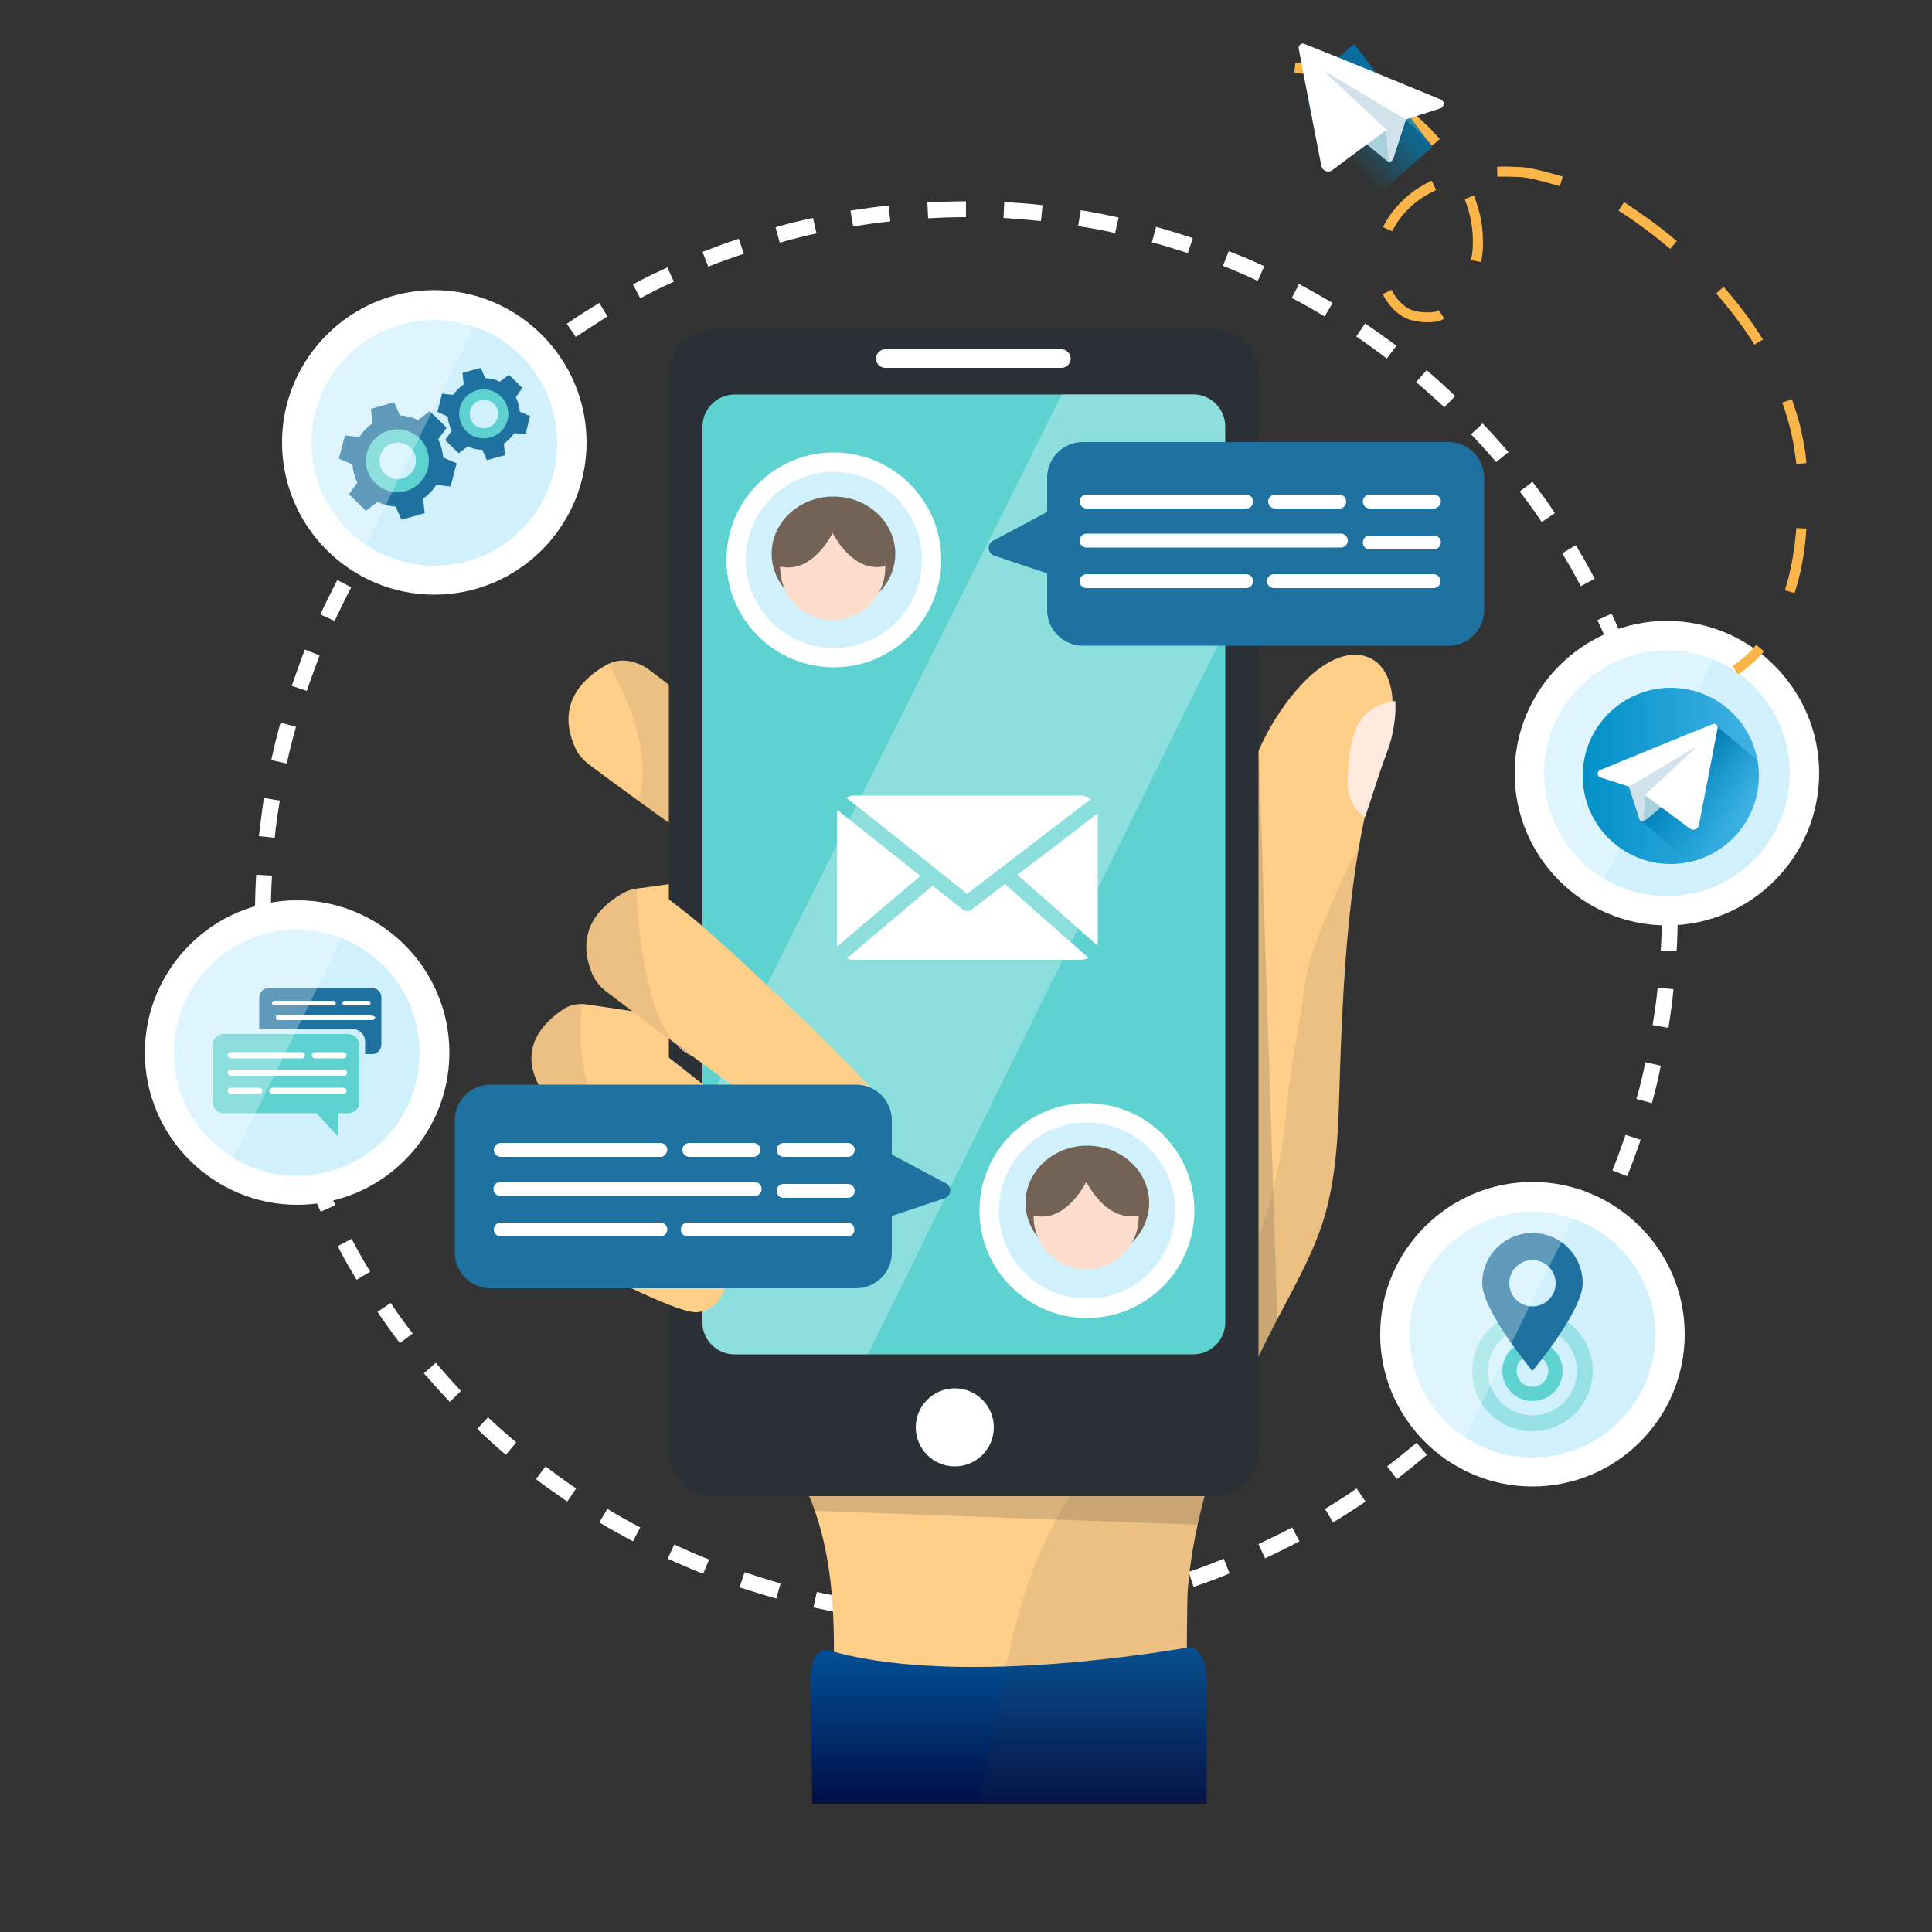 <svg width="263" height="263" viewBox="0 0 263 263" fill="none" xmlns="http://www.w3.org/2000/svg">
<rect x="0" y="0" width="263" height="263" fill="#333333" stroke="none"/>
<g clip-path="url(#clip0_88_1147)">
<path d="M131.553 221.078V218.921C133.236 218.921 134.972 218.869 136.655 218.763L136.76 220.92C135.077 221.025 133.289 221.078 131.553 221.078ZM126.345 220.92C124.61 220.815 122.874 220.71 121.138 220.499L121.349 218.343C123.032 218.5 124.768 218.658 126.451 218.763L126.345 220.92ZM142.02 220.499L141.81 218.343C143.493 218.185 145.229 217.922 146.912 217.659L147.28 219.815C145.492 220.078 143.756 220.341 142.02 220.499ZM115.878 219.815C114.142 219.552 112.407 219.184 110.723 218.816L111.197 216.712C112.88 217.08 114.563 217.396 116.246 217.659L115.878 219.815ZM152.383 218.816L151.909 216.712C153.592 216.344 155.223 215.923 156.906 215.502L157.485 217.606C155.801 218.027 154.066 218.448 152.383 218.816ZM105.674 217.606C103.991 217.133 102.307 216.607 100.677 216.081L101.361 214.029C102.991 214.555 104.622 215.081 106.252 215.555L105.674 217.606ZM162.482 216.028L161.798 213.977C163.428 213.451 165.007 212.82 166.585 212.188L167.374 214.187C165.796 214.871 164.112 215.45 162.482 216.028ZM95.732 214.24C94.102 213.609 92.471 212.872 90.893 212.188L91.787 210.242C93.313 210.979 94.943 211.662 96.521 212.294L95.732 214.24ZM172.213 212.136L171.319 210.19C172.844 209.453 174.422 208.717 175.895 207.928L176.894 209.821C175.369 210.61 173.791 211.399 172.213 212.136ZM86.159 209.821C84.634 208.98 83.056 208.138 81.583 207.244L82.688 205.403C84.16 206.297 85.633 207.139 87.159 207.928L86.159 209.821ZM181.47 207.244L180.366 205.403C181.839 204.509 183.259 203.615 184.679 202.615L185.889 204.404C184.416 205.403 182.943 206.35 181.47 207.244ZM77.217 204.404C75.797 203.404 74.324 202.405 72.957 201.353L74.272 199.617C75.639 200.669 77.007 201.668 78.427 202.615L77.217 204.404ZM190.149 201.353L188.834 199.617C190.202 198.565 191.517 197.513 192.832 196.408L194.252 198.039C192.884 199.196 191.517 200.301 190.149 201.353ZM68.854 198.039C67.539 196.934 66.224 195.725 64.961 194.515L66.434 192.937C67.644 194.094 68.959 195.251 70.274 196.356L68.854 198.039ZM198.092 194.567L196.619 192.989C197.829 191.832 199.091 190.622 200.249 189.36L201.827 190.833C200.617 192.148 199.354 193.358 198.092 194.567ZM61.227 190.833C60.017 189.57 58.86 188.255 57.703 186.94L59.333 185.52C60.438 186.835 61.595 188.098 62.752 189.36L61.227 190.833ZM205.351 186.94L203.72 185.52C204.825 184.205 205.929 182.89 206.929 181.523L208.665 182.838C207.56 184.258 206.455 185.625 205.351 186.94ZM54.441 182.838C53.389 181.47 52.337 179.997 51.391 178.577L53.179 177.367C54.126 178.787 55.125 180.155 56.177 181.523L54.441 182.838ZM211.663 178.63L209.874 177.42C210.821 176 211.768 174.579 212.662 173.107L214.503 174.211C213.609 175.684 212.662 177.157 211.663 178.63ZM48.55 174.211C47.656 172.738 46.762 171.213 45.973 169.635L47.866 168.636C48.655 170.161 49.497 171.634 50.391 173.107L48.55 174.211ZM217.081 169.635L215.187 168.636C215.976 167.11 216.765 165.585 217.449 164.059L219.395 164.954C218.711 166.479 217.922 168.11 217.081 169.635ZM43.658 164.954C42.922 163.376 42.238 161.745 41.607 160.167L43.606 159.378C44.237 160.956 44.921 162.534 45.657 164.059L43.658 164.954ZM221.499 160.114L219.5 159.325C220.131 157.747 220.71 156.117 221.288 154.486L223.34 155.17C222.761 156.801 222.183 158.484 221.499 160.114ZM39.766 155.223C39.187 153.592 38.714 151.909 38.24 150.226L40.344 149.647C40.818 151.278 41.291 152.961 41.87 154.539L39.766 155.223ZM224.865 150.173L222.761 149.594C223.235 147.964 223.655 146.281 223.971 144.597L226.075 145.071C225.759 146.754 225.339 148.49 224.865 150.173ZM36.925 145.123C36.557 143.44 36.242 141.704 35.926 139.969L38.083 139.6C38.346 141.284 38.661 142.967 39.029 144.65L36.925 145.123ZM227.127 139.916L224.971 139.548C225.234 137.865 225.496 136.181 225.654 134.446L227.811 134.656C227.653 136.444 227.39 138.18 227.127 139.916ZM35.242 134.761C35.032 133.025 34.927 131.29 34.822 129.554L36.978 129.449C37.083 131.132 37.188 132.868 37.399 134.551L35.242 134.761ZM228.232 129.501L226.075 129.396C226.18 127.713 226.233 125.977 226.233 124.294V124.136H228.389V124.241C228.389 125.977 228.337 127.765 228.232 129.501ZM36.873 124.294H34.716V124.241C34.716 122.505 34.769 120.77 34.874 119.086L37.031 119.192C36.925 120.875 36.873 122.558 36.873 124.241V124.294ZM226.075 118.981C225.97 117.298 225.865 115.562 225.654 113.879L227.811 113.669C228.021 115.404 228.126 117.14 228.232 118.876L226.075 118.981ZM37.399 114.037L35.242 113.826C35.453 112.091 35.663 110.355 35.926 108.619L38.083 108.987C37.82 110.67 37.557 112.354 37.399 114.037ZM224.971 108.829C224.708 107.146 224.392 105.463 224.024 103.78L226.128 103.306C226.496 104.99 226.811 106.725 227.127 108.461L224.971 108.829ZM39.029 103.938L36.925 103.464C37.294 101.781 37.715 100.045 38.188 98.362L40.292 98.941C39.819 100.624 39.398 102.307 39.029 103.938ZM222.761 98.783C222.288 97.152 221.814 95.469 221.236 93.891L223.287 93.207C223.866 94.838 224.339 96.521 224.813 98.204L222.761 98.783ZM41.765 94.049L39.713 93.365C40.292 91.734 40.87 90.051 41.502 88.421L43.501 89.21C42.922 90.84 42.291 92.471 41.765 94.049ZM219.5 89.104C218.869 87.526 218.185 85.948 217.449 84.423L219.395 83.529C220.131 85.107 220.815 86.737 221.446 88.315L219.5 89.104ZM45.552 84.528L43.606 83.634C44.342 82.056 45.131 80.478 45.92 78.953L47.814 79.952C47.025 81.425 46.288 83.003 45.552 84.528ZM215.187 79.794C214.398 78.269 213.556 76.796 212.662 75.323L214.503 74.219C215.397 75.691 216.292 77.217 217.081 78.795L215.187 79.794ZM50.391 75.481L48.55 74.376C49.444 72.903 50.391 71.378 51.391 69.958L53.179 71.168C52.179 72.535 51.233 74.008 50.391 75.481ZM209.874 71.062C208.927 69.642 207.928 68.275 206.876 66.907L208.612 65.592C209.664 66.96 210.716 68.38 211.663 69.853L209.874 71.062ZM56.124 66.96L54.389 65.645C55.441 64.277 56.545 62.91 57.703 61.542L59.333 62.962C58.228 64.277 57.176 65.592 56.124 66.96ZM203.667 62.91C202.563 61.594 201.406 60.332 200.249 59.122L201.827 57.65C203.036 58.912 204.193 60.227 205.351 61.542L203.667 62.91ZM62.805 59.175L61.227 57.702C62.437 56.44 63.646 55.177 64.909 53.968L66.382 55.545C65.172 56.703 63.962 57.913 62.805 59.175ZM196.619 55.44C195.357 54.283 194.094 53.126 192.779 52.021L194.2 50.391C195.515 51.495 196.829 52.705 198.092 53.915L196.619 55.44ZM70.221 52.127L68.801 50.496C70.116 49.391 71.484 48.287 72.904 47.182L74.219 48.918C72.851 49.917 71.536 51.022 70.221 52.127ZM188.782 48.813C187.414 47.761 186.046 46.761 184.626 45.815L185.836 44.026C187.256 45.026 188.729 46.025 190.097 47.077L188.782 48.813ZM78.374 45.867L77.165 44.079C78.585 43.079 80.11 42.133 81.583 41.238L82.688 43.079C81.215 44.026 79.794 44.92 78.374 45.867ZM180.313 43.079C178.84 42.185 177.367 41.343 175.842 40.554L176.842 38.661C178.367 39.502 179.892 40.344 181.418 41.238L180.313 43.079ZM87.159 40.607L86.159 38.714C87.684 37.872 89.263 37.136 90.841 36.399L91.735 38.345C90.157 39.029 88.631 39.818 87.159 40.607ZM171.213 38.24C169.688 37.504 168.057 36.82 166.479 36.189L167.268 34.19C168.899 34.821 170.53 35.505 172.107 36.241L171.213 38.24ZM96.416 36.294L95.627 34.295C97.258 33.664 98.888 33.033 100.572 32.507L101.255 34.558C99.625 35.084 97.994 35.663 96.416 36.294ZM161.693 34.453C160.062 33.927 158.432 33.401 156.801 32.98L157.38 30.876C159.063 31.349 160.746 31.875 162.377 32.401L161.693 34.453ZM106.147 33.033L105.569 30.929C107.252 30.455 108.935 30.035 110.671 29.666L111.144 31.77C109.461 32.139 107.778 32.559 106.147 33.033ZM151.804 31.718C150.121 31.349 148.438 31.034 146.754 30.771L147.123 28.614C148.858 28.877 150.594 29.245 152.277 29.614L151.804 31.718ZM116.141 30.823L115.773 28.667C117.509 28.404 119.244 28.141 120.98 27.983L121.191 30.14C119.507 30.297 117.824 30.561 116.141 30.823ZM141.705 30.087C140.021 29.929 138.286 29.771 136.603 29.666L136.708 27.51C138.443 27.615 140.232 27.72 141.915 27.93L141.705 30.087ZM126.345 29.719L126.24 27.562C127.976 27.457 129.765 27.404 131.5 27.404V29.561C129.765 29.561 128.029 29.614 126.345 29.719Z" fill="white"/>
<path d="M177.052 93.312C169.057 102.044 167.9 114.247 167.9 114.247C167.9 114.247 161.851 124.294 152.856 126.398L147.123 121.243L103.044 125.977L90.736 134.183L91.157 159.168C92.84 168.11 94.628 177.367 98.1 185.836C100.782 192.358 106.779 196.303 109.672 202.563C115.721 215.66 112.775 231.493 112.986 245.537H161.588C161.535 245.537 161.483 218.869 161.693 216.344C162.745 203.562 167.847 191.148 173.739 179.839C176.316 174.895 179.156 170.056 180.577 164.638C182.207 158.431 182.207 151.961 182.418 145.544C182.891 131.342 183.89 114.458 188.256 102.412C192.727 90.419 185.048 84.581 177.052 93.312Z" fill="#FFCE89"/>
<path d="M152.856 125.188L147.701 121.19L145.913 121.401L151.804 127.502C152.12 126.713 152.488 125.924 152.856 125.188Z" fill="#F1DBCB"/>
<path d="M110.566 245.537H164.27V228.494C164.27 228.494 164.113 223.866 161.64 224.286C153.593 225.654 128.765 229.231 112.985 224.707C110.25 224.023 110.303 228.652 110.303 228.652L110.566 245.537Z" fill="url(#paint0_linear_88_1147)"/>
<path opacity="0.1" d="M164.27 245.537V228.494C164.27 228.494 164.113 223.866 161.64 224.286C161.64 220.289 161.693 217.133 161.746 216.344C162.798 203.562 167.9 191.148 173.791 179.839C176.368 174.895 179.209 170.056 180.629 164.638C182.26 158.431 182.26 151.961 182.47 145.544C182.786 135.866 183.364 124.872 185.1 115.036C182.26 120.244 178.209 129.554 177.736 133.446C177.157 138.075 175.527 145.807 175.159 150.594C173.475 172.528 162.587 184.679 155.591 192.726C150.068 199.038 147.018 200.827 143.704 206.981C137.076 219.237 136.445 231.861 133.236 245.589H164.27V245.537Z" fill="#414042"/>
<path d="M189.939 95.416C183.943 96.205 183.733 101.571 183.47 105.779C183.259 109.303 184.995 110.723 185.837 111.196C186.836 108.303 187.678 105.41 188.677 102.78L189.203 101.255C189.834 99.098 190.045 97.1 189.939 95.416Z" fill="#FFEBDE"/>
<path d="M83.109 172.37L85.055 168.688C85.213 168.373 85.633 168.267 85.949 168.425L88.737 170.108C89.579 170.582 89.947 171.634 89.579 172.528L89.421 172.896C89 174.053 87.737 174.632 86.528 174.264L83.319 173.159C83.109 173.001 83.004 172.686 83.109 172.37Z" fill="#FFEBDE"/>
<path d="M92.524 158.694L95.207 155.065C95.47 154.749 95.89 154.697 96.206 154.96L98.941 157.221C99.783 157.905 99.993 159.062 99.467 159.957L99.257 160.325C98.626 161.482 97.153 161.955 95.943 161.324L92.682 159.588C92.419 159.378 92.314 158.957 92.524 158.694Z" fill="#FFEBDE"/>
<path d="M102.465 148.542L105.358 144.492C105.621 144.124 106.095 144.071 106.41 144.334L109.356 146.859C110.25 147.596 110.461 148.911 109.935 149.91L109.724 150.331C109.04 151.646 107.462 152.119 106.147 151.435L102.623 149.489C102.36 149.331 102.255 148.858 102.465 148.542Z" fill="#FFEBDE"/>
<path d="M79.637 159.273L94.523 161.64L92.787 173.054L79.637 159.273Z" fill="#FFCE89"/>
<path d="M80.111 136.76L94.523 138.917L92.787 150.331L80.111 136.76Z" fill="#FFCE89"/>
<path d="M86.265 121.033L102.202 118.771L100.309 134.603L86.265 121.033Z" fill="#FFCE89"/>
<path d="M82.635 90.472C79.584 92.155 75.587 95.679 78.269 101.728C78.69 102.675 79.374 103.464 80.216 104.095C85.633 108.146 108.094 124.715 112.144 125.188C116.773 125.767 120.034 120.875 116.457 116.719C112.722 112.459 95.47 96.574 91.104 93.26L88.263 91.103C86.475 89.841 84.266 89.525 82.635 90.472Z" fill="#FFCE89"/>
<g opacity="0.1">
<path d="M91.051 93.26L88.211 91.103C86.528 89.841 84.476 89.525 82.846 90.314C84.476 93.155 89.158 102.36 86.896 108.987C89.579 110.933 92.734 113.195 95.838 115.352L101.571 102.36C97.1 98.309 92.945 94.68 91.051 93.26Z" fill="#414042"/>
</g>
<path opacity="0.2" d="M173.791 179.839C173.844 179.787 173.844 179.734 173.896 179.682L171.372 102.412C167.427 109.724 167.9 123.715 167.9 123.715C167.9 123.715 161.851 133.762 152.856 135.866L147.123 130.711L103.044 135.445L94.155 141.389V173.475C95.207 177.683 96.469 181.891 98.1 185.888C100.782 192.411 106.779 196.356 109.672 202.615C110.145 203.615 110.513 204.614 110.882 205.666L163.061 207.56C165.217 197.776 169.268 188.466 173.791 179.839Z" fill="#414042"/>
<path d="M165.059 203.667H97.363C93.892 203.667 91.051 200.827 91.051 197.355V51.127C91.051 47.656 93.892 44.815 97.363 44.815H165.007C168.478 44.815 171.319 47.656 171.319 51.127V197.355C171.371 200.827 168.478 203.667 165.059 203.667Z" fill="#2A3035"/>
<path d="M162.429 184.363H99.993C97.574 184.363 95.627 182.364 95.627 179.997V58.07C95.627 55.651 97.626 53.705 99.993 53.705H162.429C164.849 53.705 166.795 55.703 166.795 58.07V179.997C166.795 182.417 164.849 184.363 162.429 184.363Z" fill="#5ED2D1"/>
<path opacity="0.29" d="M162.429 53.652H144.545L95.575 151.804V179.997C95.575 182.417 97.573 184.363 99.941 184.363H118.14L166.743 85.896V58.018C166.795 55.651 164.849 53.652 162.429 53.652Z" fill="white"/>
<path d="M129.975 199.617C132.909 199.617 135.288 197.238 135.288 194.304C135.288 191.37 132.909 188.992 129.975 188.992C127.041 188.992 124.663 191.37 124.663 194.304C124.663 197.238 127.041 199.617 129.975 199.617Z" fill="white"/>
<path d="M144.493 50.075H120.507C119.823 50.075 119.245 49.497 119.245 48.813C119.245 48.129 119.823 47.55 120.507 47.55H144.493C145.176 47.55 145.755 48.129 145.755 48.813C145.755 49.497 145.176 50.075 144.493 50.075Z" fill="white"/>
<path d="M113.511 90.84C121.587 90.84 128.134 84.293 128.134 76.217C128.134 68.141 121.587 61.595 113.511 61.595C105.436 61.595 98.889 68.141 98.889 76.217C98.889 84.293 105.436 90.84 113.511 90.84Z" fill="white"/>
<path d="M113.511 88.21C120.135 88.21 125.504 82.841 125.504 76.217C125.504 69.594 120.135 64.225 113.511 64.225C106.888 64.225 101.519 69.594 101.519 76.217C101.519 82.841 106.888 88.21 113.511 88.21Z" fill="#D0F1FC"/>
<path d="M113.459 83.161C118.107 83.161 121.875 79.675 121.875 75.376C121.875 71.076 118.107 67.591 113.459 67.591C108.811 67.591 105.043 71.076 105.043 75.376C105.043 79.675 108.811 83.161 113.459 83.161Z" fill="#736357"/>
<path d="M113.354 84.423C117.305 84.423 120.507 81.22 120.507 77.269C120.507 73.319 117.305 70.116 113.354 70.116C109.403 70.116 106.2 73.319 106.2 77.269C106.2 81.22 109.403 84.423 113.354 84.423Z" fill="#FFDDCC"/>
<path d="M112.933 71.746C112.933 71.746 115.668 78.216 120.507 77.059C120.507 77.059 120.56 68.748 113.669 69.537L112.354 69.8L112.933 71.746Z" fill="#736357"/>
<path d="M113.722 71.799C113.722 71.799 110.987 78.269 106.148 77.112C106.148 77.112 106.042 69.117 112.986 69.906L113.722 71.799Z" fill="#736357"/>
<path d="M147.965 179.419C156.041 179.419 162.587 172.872 162.587 164.796C162.587 156.72 156.041 150.173 147.965 150.173C139.889 150.173 133.342 156.72 133.342 164.796C133.342 172.872 139.889 179.419 147.965 179.419Z" fill="white"/>
<path d="M147.964 176.789C154.588 176.789 159.957 171.419 159.957 164.796C159.957 158.172 154.588 152.803 147.964 152.803C141.341 152.803 135.972 158.172 135.972 164.796C135.972 171.419 141.341 176.789 147.964 176.789Z" fill="#D0F1FC"/>
<path d="M148.017 171.529C152.665 171.529 156.433 168.043 156.433 163.744C156.433 159.444 152.665 155.959 148.017 155.959C143.369 155.959 139.601 159.444 139.601 163.744C139.601 168.043 143.369 171.529 148.017 171.529Z" fill="#736357"/>
<path d="M147.859 172.791C151.81 172.791 155.013 169.588 155.013 165.637C155.013 161.687 151.81 158.484 147.859 158.484C143.908 158.484 140.706 161.687 140.706 165.637C140.706 169.588 143.908 172.791 147.859 172.791Z" fill="#FFDDCC"/>
<path d="M147.491 160.114C147.491 160.114 150.226 166.584 155.066 165.427C155.066 165.427 155.118 157.116 148.228 157.905L146.913 158.168L147.491 160.114Z" fill="#736357"/>
<path d="M148.227 160.167C148.227 160.167 145.492 166.637 140.653 165.48C140.653 165.48 140.548 157.484 147.491 158.273L148.227 160.167Z" fill="#736357"/>
<path d="M149.384 128.712C149.384 128.607 149.437 128.449 149.437 128.344V110.723C145.808 113.511 142.178 116.298 138.496 119.086C142.125 122.242 145.755 125.503 149.384 128.712Z" fill="white"/>
<path d="M131.658 121.664C137.286 117.351 142.862 113.09 148.49 108.777C148.069 108.461 147.596 108.303 147.07 108.303H116.299C115.931 108.303 115.51 108.409 115.194 108.566C120.665 112.932 126.188 117.298 131.658 121.664Z" fill="white"/>
<path d="M125.294 119.244C121.507 116.246 117.772 113.248 113.985 110.25C113.985 110.407 113.932 110.513 113.932 110.67V128.291C113.932 128.449 113.932 128.66 113.985 128.817C117.719 125.661 121.507 122.453 125.294 119.244C125.241 119.297 125.241 119.297 125.294 119.244Z" fill="white"/>
<path d="M136.813 120.349C135.288 121.506 133.71 122.716 132.184 123.873C131.816 124.189 131.238 123.978 130.922 123.715C129.607 122.663 128.292 121.611 126.924 120.559C126.872 120.612 126.819 120.717 126.714 120.77C122.927 123.978 119.087 127.239 115.3 130.448C115.615 130.606 115.931 130.658 116.299 130.658H147.07C147.491 130.658 147.859 130.553 148.175 130.395C144.388 127.082 140.6 123.715 136.813 120.349Z" fill="white"/>
<path d="M197.198 87.895H147.386C144.756 87.895 142.546 85.738 142.546 83.055V65.014C142.546 62.384 144.703 60.174 147.386 60.174H197.198C199.828 60.174 202.037 62.331 202.037 65.014V83.055C202.037 85.738 199.88 87.895 197.198 87.895Z" fill="#1F72A0"/>
<path d="M145.387 68.17L135.34 73.535C134.341 73.85 134.341 75.271 135.34 75.639L145.703 79.111" fill="#1F72A0"/>
<path d="M169.635 69.222H147.912C147.386 69.222 146.965 68.801 146.965 68.275C146.965 67.749 147.386 67.328 147.912 67.328H169.635C170.161 67.328 170.582 67.749 170.582 68.275C170.582 68.801 170.161 69.222 169.635 69.222Z" fill="white"/>
<path d="M169.635 80.057H147.912C147.386 80.057 146.965 79.636 146.965 79.111C146.965 78.585 147.386 78.164 147.912 78.164H169.635C170.161 78.164 170.582 78.585 170.582 79.111C170.582 79.636 170.161 80.057 169.635 80.057Z" fill="white"/>
<path d="M195.147 80.057H173.423C172.897 80.057 172.476 79.636 172.476 79.111C172.476 78.585 172.897 78.164 173.423 78.164H195.147C195.673 78.164 196.093 78.585 196.093 79.111C196.093 79.636 195.673 80.057 195.147 80.057Z" fill="white"/>
<path d="M182.522 74.534H147.912C147.386 74.534 146.965 74.113 146.965 73.587C146.965 73.061 147.386 72.641 147.912 72.641H182.522C183.048 72.641 183.469 73.061 183.469 73.587C183.469 74.113 183.048 74.534 182.522 74.534Z" fill="white"/>
<path d="M182.312 69.222H173.581C173.055 69.222 172.634 68.801 172.634 68.275C172.634 67.749 173.055 67.328 173.581 67.328H182.312C182.838 67.328 183.259 67.749 183.259 68.275C183.259 68.801 182.838 69.222 182.312 69.222Z" fill="white"/>
<path d="M195.199 69.222H186.468C185.942 69.222 185.521 68.801 185.521 68.275C185.521 67.749 185.942 67.328 186.468 67.328H195.199C195.725 67.328 196.146 67.749 196.146 68.275C196.094 68.801 195.673 69.222 195.199 69.222Z" fill="white"/>
<path d="M195.199 74.797H186.468C185.942 74.797 185.521 74.376 185.521 73.85C185.521 73.325 185.942 72.904 186.468 72.904H195.199C195.725 72.904 196.146 73.325 196.146 73.85C196.094 74.376 195.673 74.797 195.199 74.797Z" fill="white"/>
<path d="M77.007 160.009C74.955 161.692 72.325 164.796 74.377 168.741C74.692 169.372 75.218 169.845 75.797 170.161C79.689 172.265 92.05 178.84 94.891 178.63C98.099 178.367 100.203 174.369 97.573 171.949C94.891 169.425 80.952 159.746 80.952 159.746C79.637 159.01 78.111 159.115 77.007 160.009Z" fill="#FFCE89"/>
<path d="M76.849 137.286C74.166 139.022 70.642 142.388 73.272 147.596C73.693 148.385 74.324 149.068 75.113 149.542C80.11 152.75 100.887 165.848 104.569 166.006C108.777 166.163 111.565 161.587 108.146 158.168C104.674 154.644 88.579 141.757 84.528 139.127L81.898 137.444C80.32 136.497 78.322 136.392 76.849 137.286Z" fill="#FFCE89"/>
<path d="M85.16 121.401C82.056 123.031 78.059 126.503 80.636 132.605C81.057 133.551 81.688 134.34 82.53 134.972C87.895 139.074 110.092 156.012 114.143 156.538C118.771 157.169 122.085 152.33 118.561 148.174C114.932 143.861 97.889 127.713 93.523 124.346L90.736 122.19C89.052 120.875 86.843 120.559 85.16 121.401Z" fill="#FFCE89"/>
<path d="M92.208 142.336C92.576 142.756 92.997 143.072 93.418 143.335C93.786 143.545 94.049 143.703 94.154 143.756C93.681 143.388 93.207 143.072 92.734 142.704C92.576 142.599 92.366 142.441 92.208 142.336Z" fill="#F1DBCB"/>
<path opacity="0.1" d="M80.636 132.657C81.057 133.604 81.688 134.393 82.529 135.024C84.318 136.392 87.895 139.127 92.05 142.23C87.001 136.865 86.632 121.138 86.632 121.138V120.98C86.106 121.033 85.58 121.19 85.107 121.453C82.056 123.084 78.058 126.503 80.636 132.657Z" fill="#414042"/>
<path d="M92.734 142.704C93.207 143.019 93.681 143.388 94.154 143.756C94.365 143.808 93.838 143.44 92.734 142.704Z" fill="#F1DBCB"/>
<g opacity="0.1">
<path d="M79.216 136.655C78.374 136.655 77.533 136.813 76.849 137.286C74.166 139.022 70.642 142.388 73.272 147.596C73.693 148.385 74.324 149.068 75.113 149.542C76.744 150.594 80.11 152.75 84.002 155.117C78.637 148.911 78.743 140.758 79.216 136.655Z" fill="#414042"/>
</g>
<g opacity="0.1">
<path d="M79.637 159.273C78.69 159.168 77.743 159.378 77.007 160.009C74.955 161.692 72.325 164.796 74.377 168.741C74.692 169.372 75.218 169.845 75.797 170.161C77.217 170.95 79.847 172.37 82.687 173.79C75.323 166.374 79.637 159.273 79.637 159.273Z" fill="#414042"/>
</g>
<path d="M66.75 175.368H116.562C119.192 175.368 121.401 173.212 121.401 170.529V152.487C121.401 149.857 119.245 147.648 116.562 147.648H66.75C64.12 147.648 61.911 149.805 61.911 152.487V170.529C61.911 173.212 64.12 175.368 66.75 175.368Z" fill="#1F72A0"/>
<path d="M118.561 155.643L128.607 161.009C129.607 161.324 129.607 162.744 128.607 163.113L118.245 166.584" fill="#1F72A0"/>
<path d="M89.894 157.484H68.17C67.644 157.484 67.223 157.064 67.223 156.538C67.223 156.012 67.644 155.591 68.17 155.591H89.894C90.42 155.591 90.841 156.012 90.841 156.538C90.788 157.064 90.367 157.484 89.894 157.484Z" fill="white"/>
<path d="M89.894 168.32H68.17C67.644 168.32 67.223 167.899 67.223 167.373C67.223 166.847 67.644 166.426 68.17 166.426H89.894C90.42 166.426 90.841 166.847 90.841 167.373C90.788 167.952 90.367 168.32 89.894 168.32Z" fill="white"/>
<path d="M115.405 168.32H93.628C93.102 168.32 92.682 167.899 92.682 167.373C92.682 166.847 93.102 166.426 93.628 166.426H115.352C115.878 166.426 116.299 166.847 116.299 167.373C116.299 167.952 115.878 168.32 115.405 168.32Z" fill="white"/>
<path d="M102.728 162.797H68.117C67.591 162.797 67.17 162.376 67.17 161.85C67.17 161.324 67.591 160.903 68.117 160.903H102.728C103.254 160.903 103.675 161.324 103.675 161.85C103.675 162.429 103.254 162.797 102.728 162.797Z" fill="white"/>
<path d="M102.57 157.484H93.839C93.313 157.484 92.892 157.064 92.892 156.538C92.892 156.012 93.313 155.591 93.839 155.591H102.57C103.096 155.591 103.517 156.012 103.517 156.538C103.465 157.064 103.044 157.484 102.57 157.484Z" fill="white"/>
<path d="M115.405 157.484H106.673C106.147 157.484 105.727 157.064 105.727 156.538C105.727 156.012 106.147 155.591 106.673 155.591H115.405C115.931 155.591 116.352 156.012 116.352 156.538C116.299 157.064 115.931 157.484 115.405 157.484Z" fill="white"/>
<path d="M115.405 163.06H106.673C106.147 163.06 105.727 162.639 105.727 162.113C105.727 161.587 106.147 161.166 106.673 161.166H115.405C115.931 161.166 116.352 161.587 116.352 162.113C116.299 162.692 115.931 163.06 115.405 163.06Z" fill="white"/>
<path d="M59.122 80.951C47.708 80.951 38.398 71.641 38.398 60.227C38.398 48.813 47.708 39.503 59.122 39.503C70.537 39.503 79.847 48.813 79.847 60.227C79.847 71.641 70.537 80.951 59.122 80.951Z" fill="white"/>
<path d="M59.122 77.006C49.865 77.006 42.395 69.484 42.395 60.279C42.395 51.022 49.917 43.553 59.122 43.553C68.38 43.553 75.849 51.075 75.849 60.279C75.902 69.484 68.38 77.006 59.122 77.006Z" fill="#D0F1FC"/>
<path d="M61.332 66.223L62.173 63.067L60.332 62.278C60.28 61.858 60.227 61.489 60.122 61.069C60.017 60.648 59.859 60.227 59.649 59.806L60.806 58.228L58.491 55.966L56.913 57.176C56.124 56.808 55.283 56.598 54.441 56.545L53.652 54.757L50.496 55.651L50.707 57.65C49.97 58.123 49.392 58.754 48.918 59.491L46.972 59.28L46.13 62.436L47.971 63.225C48.024 63.646 48.077 64.014 48.182 64.435C48.287 64.856 48.445 65.277 48.655 65.697L47.498 67.275L49.812 69.537L51.39 68.327C52.179 68.696 53.021 68.906 53.863 68.959L54.652 70.747L57.808 69.853L57.597 67.854C58.334 67.381 58.912 66.749 59.386 66.013L61.332 66.223ZM54.862 65.329C53.389 65.75 51.916 64.856 51.496 63.436C51.075 61.963 51.969 60.49 53.389 60.069C54.862 59.648 56.335 60.543 56.756 61.963C57.124 63.436 56.282 64.961 54.862 65.329Z" fill="#1F72A0"/>
<path d="M52.968 58.596C50.706 59.228 49.339 61.595 49.97 63.856C50.601 66.118 52.968 67.486 55.23 66.855C57.492 66.223 58.859 63.856 58.228 61.595C57.65 59.333 55.283 57.965 52.968 58.596ZM54.809 65.119C53.494 65.487 52.127 64.698 51.758 63.383C51.39 62.068 52.179 60.7 53.494 60.332C54.809 59.964 56.177 60.753 56.545 62.068C56.861 63.383 56.124 64.751 54.809 65.119Z" fill="#5ED2D1"/>
<path d="M71.536 59.122L72.168 56.65L70.747 56.019C70.747 55.703 70.695 55.388 70.59 55.072C70.484 54.704 70.379 54.388 70.221 54.073L71.115 52.81L69.275 51.022L68.012 51.969C67.433 51.653 66.75 51.495 66.066 51.495L65.435 50.075L62.962 50.759L63.12 52.337C62.542 52.705 62.068 53.231 61.7 53.757L60.175 53.599L59.544 56.072L60.964 56.703C60.964 57.018 61.016 57.334 61.121 57.65C61.227 58.018 61.332 58.333 61.49 58.649L60.596 59.911L62.437 61.7L63.699 60.753C64.278 61.069 64.961 61.226 65.645 61.226L66.276 62.647L68.749 61.963L68.591 60.385C69.169 60.017 69.643 59.491 70.011 58.965L71.536 59.122ZM66.434 58.439C65.277 58.754 64.12 58.07 63.804 56.966C63.489 55.809 64.172 54.651 65.277 54.336C66.434 54.02 67.591 54.704 67.907 55.809C68.222 56.913 67.539 58.123 66.434 58.439Z" fill="#1F72A0"/>
<path d="M64.961 53.126C63.173 53.599 62.121 55.44 62.647 57.229C63.12 59.017 64.961 60.069 66.75 59.543C68.538 59.07 69.59 57.229 69.064 55.44C68.591 53.705 66.75 52.653 64.961 53.126ZM66.382 58.228C65.329 58.491 64.278 57.913 64.014 56.861C63.752 55.809 64.33 54.757 65.382 54.494C66.434 54.231 67.486 54.809 67.749 55.861C68.012 56.861 67.381 57.913 66.382 58.228Z" fill="#5ED2D1"/>
<path opacity="0.29" d="M59.122 39.503C47.708 39.503 38.398 48.813 38.398 60.227C38.398 67.591 42.238 74.061 48.076 77.743L66.329 40.818C64.067 39.976 61.647 39.503 59.122 39.503Z" fill="white"/>
<path d="M40.45 164.007C29.035 164.007 19.725 154.697 19.725 143.282C19.725 131.868 29.035 122.558 40.45 122.558C51.864 122.558 61.174 131.868 61.174 143.282C61.174 154.749 51.864 164.007 40.45 164.007Z" fill="white"/>
<path d="M40.449 160.062C31.192 160.062 23.67 152.54 23.67 143.282C23.67 134.025 31.192 126.556 40.397 126.556C49.654 126.556 57.123 134.077 57.123 143.282C57.176 152.54 49.654 160.062 40.449 160.062Z" fill="#D0F1FC"/>
<path d="M50.654 134.498H36.557C35.873 134.498 35.295 135.077 35.295 135.761V140.074H47.971C48.918 140.074 49.707 140.863 49.707 141.81V143.493H50.654C51.338 143.493 51.916 142.914 51.916 142.23V135.813C51.916 135.024 51.338 134.498 50.654 134.498Z" fill="#1F72A0"/>
<path d="M48.918 150.015C48.918 150.857 48.234 151.541 47.393 151.541H30.456C29.614 151.541 28.93 150.857 28.93 150.015V142.283C28.93 141.441 29.614 140.758 30.456 140.758H47.393C48.234 140.758 48.918 141.441 48.918 142.283V150.015Z" fill="#5ED2D1"/>
<path d="M41.133 144.071H31.402C31.192 144.071 30.981 143.861 30.981 143.651C30.981 143.44 31.192 143.23 31.402 143.23H41.081C41.291 143.23 41.501 143.388 41.501 143.651C41.501 143.861 41.344 144.071 41.133 144.071Z" fill="white"/>
<path d="M46.867 146.438H31.402C31.192 146.438 30.981 146.281 30.981 146.018C30.981 145.807 31.192 145.597 31.402 145.597H46.814C47.024 145.597 47.235 145.755 47.235 146.018C47.287 146.228 47.077 146.438 46.867 146.438Z" fill="white"/>
<path d="M46.761 144.071H42.869C42.659 144.071 42.448 143.861 42.448 143.651C42.448 143.44 42.659 143.23 42.869 143.23H46.761C46.972 143.23 47.182 143.388 47.182 143.651C47.182 143.861 46.972 144.071 46.761 144.071Z" fill="white"/>
<path d="M37.083 148.911H46.762C46.972 148.911 47.183 148.7 47.183 148.49C47.183 148.279 46.972 148.069 46.762 148.069H37.083C36.873 148.069 36.663 148.279 36.663 148.49C36.663 148.753 36.82 148.911 37.083 148.911Z" fill="white"/>
<path d="M31.402 148.911H35.295C35.505 148.911 35.715 148.7 35.715 148.49C35.715 148.279 35.505 148.069 35.295 148.069H31.402C31.192 148.069 30.981 148.279 30.981 148.49C31.034 148.753 31.192 148.911 31.402 148.911Z" fill="white"/>
<path d="M41.922 150.226L46.025 154.749V149.542L41.922 150.226Z" fill="#5ED2D1"/>
<path d="M45.394 136.865H37.346C37.136 136.865 37.031 136.707 37.031 136.55C37.031 136.339 37.189 136.234 37.346 136.234H45.394C45.605 136.234 45.71 136.392 45.71 136.55C45.762 136.707 45.605 136.865 45.394 136.865Z" fill="white"/>
<path d="M50.707 138.864H37.872C37.662 138.864 37.557 138.706 37.557 138.548C37.557 138.338 37.715 138.233 37.399 138.233H50.233C50.917 138.233 51.075 138.391 51.075 138.548C51.022 138.706 50.864 138.864 50.707 138.864Z" fill="white"/>
<path d="M50.128 136.865H46.92C46.709 136.865 46.604 136.707 46.604 136.55C46.604 136.339 46.762 136.234 46.92 136.234H50.128C50.339 136.234 50.444 136.392 50.444 136.55C50.444 136.707 50.286 136.865 50.128 136.865Z" fill="white"/>
<path opacity="0.29" d="M40.45 122.558C29.035 122.558 19.725 131.868 19.725 143.282C19.725 150.909 23.881 157.59 30.035 161.166L48.287 124.136C45.867 123.137 43.237 122.558 40.45 122.558Z" fill="white"/>
<path d="M226.916 125.977C215.502 125.977 206.192 116.667 206.192 105.253C206.192 93.838 215.502 84.528 226.916 84.528C238.33 84.528 247.641 93.838 247.641 105.253C247.641 116.667 238.33 125.977 226.916 125.977Z" fill="white"/>
<path d="M226.916 121.979C217.659 121.979 210.189 114.458 210.189 105.253C210.189 95.995 217.711 88.526 226.916 88.526C236.174 88.526 243.643 96.048 243.643 105.253C243.643 114.51 236.121 121.979 226.916 121.979Z" fill="#D0F1FC"/>
<path opacity="0.29" d="M226.916 84.528C215.502 84.528 206.192 93.838 206.192 105.253C206.192 112.932 210.4 119.665 216.659 123.242L234.964 86.159C232.492 85.107 229.757 84.528 226.916 84.528Z" fill="white"/>
<path d="M208.612 202.352C197.197 202.352 187.887 193.042 187.887 181.628C187.887 170.214 197.197 160.903 208.612 160.903C220.026 160.903 229.336 170.214 229.336 181.628C229.336 193.095 220.026 202.352 208.612 202.352Z" fill="white"/>
<path d="M208.612 198.407C199.354 198.407 191.885 190.885 191.885 181.68C191.885 172.475 199.407 164.953 208.612 164.953C217.869 164.953 225.338 172.475 225.338 181.68C225.338 190.885 217.817 198.407 208.612 198.407Z" fill="#D0F1FC"/>
<path d="M208.612 182.522C206.35 182.522 204.509 184.363 204.509 186.625C204.509 188.887 206.35 190.728 208.612 190.728C210.874 190.728 212.715 188.887 212.715 186.625C212.715 184.363 210.874 182.522 208.612 182.522ZM208.612 188.781C207.402 188.781 206.455 187.835 206.455 186.625C206.455 185.415 207.402 184.468 208.612 184.468C209.822 184.468 210.769 185.415 210.769 186.625C210.769 187.835 209.769 188.781 208.612 188.781Z" fill="#5ED2D1"/>
<path opacity="0.5" d="M208.612 178.419C204.088 178.419 200.406 182.101 200.406 186.625C200.406 191.148 204.088 194.83 208.612 194.83C213.135 194.83 216.817 191.148 216.817 186.625C216.817 182.101 213.135 178.419 208.612 178.419ZM208.612 192.674C205.245 192.674 202.563 189.939 202.563 186.625C202.563 183.258 205.298 180.576 208.612 180.576C211.926 180.576 214.661 183.311 214.661 186.625C214.661 189.991 211.926 192.674 208.612 192.674Z" fill="#5ED2D1"/>
<path d="M208.612 167.847C204.825 167.847 201.774 170.897 201.774 174.685C201.774 178.472 208.612 186.625 208.612 186.625C208.612 186.625 215.45 178.472 215.45 174.685C215.45 170.897 212.399 167.847 208.612 167.847ZM208.612 177.841C206.876 177.841 205.456 176.42 205.456 174.685C205.456 172.949 206.876 171.529 208.612 171.529C210.348 171.529 211.768 172.949 211.768 174.685C211.768 176.42 210.348 177.841 208.612 177.841Z" fill="#1F72A0"/>
<path opacity="0.29" d="M208.612 160.903C197.197 160.903 187.887 170.214 187.887 181.628C187.887 189.044 191.78 195.514 197.671 199.196L215.923 162.218C213.609 161.377 211.136 160.903 208.612 160.903Z" fill="white"/>
<path d="M227.443 117.614C234.066 117.614 239.435 112.244 239.435 105.621C239.435 98.997 234.066 93.628 227.443 93.628C220.819 93.628 215.45 98.997 215.45 105.621C215.45 112.244 220.819 117.614 227.443 117.614Z" fill="url(#paint1_linear_88_1147)"/>
<path d="M239.435 105.673C239.435 104.937 239.383 104.2 239.225 103.464L233.492 98.677L226.601 107.619L223.498 111.775L229.967 117.35C235.385 116.193 239.435 111.407 239.435 105.673Z" fill="url(#paint2_linear_88_1147)"/>
<path d="M221.762 107.094L223.182 111.512C223.287 111.828 223.655 111.933 223.918 111.722L228.232 108.146C228.232 108.146 223.655 106.357 223.655 106.462C223.708 106.568 221.762 107.094 221.762 107.094Z" fill="#A9D1DB"/>
<path d="M233.176 98.572C230.335 99.677 221.236 103.412 217.817 104.832C217.343 105.042 217.396 105.673 217.869 105.831L221.814 107.094L223.234 111.512C223.287 111.67 223.445 111.828 223.603 111.828C223.76 111.828 223.918 108.251 223.918 108.251C223.918 108.251 228.074 111.302 230.02 112.774C230.493 113.143 231.177 112.88 231.282 112.248C231.861 109.25 233.334 101.728 233.807 99.151C233.912 98.783 233.544 98.415 233.176 98.572Z" fill="white"/>
<path d="M223.603 111.827C223.761 111.827 223.918 108.251 223.918 108.251L230.704 101.886C230.756 101.833 230.704 101.781 230.651 101.781L221.762 107.093L223.182 111.512C223.287 111.67 223.445 111.775 223.603 111.827Z" fill="#D1E2EA"/>
<path d="M236.602 91.833L235.844 90.679C237.007 89.876 238.119 88.923 239.079 87.769L240.141 88.672C239.029 89.927 237.866 90.98 236.602 91.833Z" fill="#FCB548"/>
<path d="M244.287 80.744L242.972 80.343C243.781 77.834 244.287 74.974 244.539 71.863L245.905 71.963C245.702 75.175 245.146 78.135 244.287 80.744ZM245.905 63.032L244.539 63.183C244.489 62.831 244.438 62.43 244.388 62.079C244.236 60.824 243.983 59.52 243.68 58.265C243.377 57.111 243.023 55.957 242.618 54.803L243.933 54.352C244.337 55.556 244.742 56.76 245.045 57.964C245.348 59.269 245.601 60.624 245.803 61.928C245.803 62.229 245.854 62.631 245.905 63.032ZM238.826 46.925C237.36 44.567 235.591 42.209 233.619 39.951L234.63 39.048C236.652 41.356 238.472 43.764 239.989 46.223L238.826 46.925ZM195.852 43.714C194.891 43.965 192.515 44.015 190.998 43.112C189.835 42.46 188.925 41.356 188.217 40.051L189.431 39.449C189.987 40.553 190.745 41.406 191.655 41.958C192.768 42.61 194.739 42.61 195.498 42.41C195.599 42.41 195.649 42.359 195.649 42.359C195.7 42.309 195.801 42.259 195.852 42.209L196.61 43.363C196.509 43.413 196.458 43.463 196.357 43.514C196.256 43.564 196.104 43.664 195.852 43.714ZM227.35 33.88C225.176 32.023 222.799 30.267 220.322 28.661L221.08 27.507C223.608 29.163 226.035 30.919 228.26 32.826L227.35 33.88ZM201.615 35.686L200.25 35.385C200.452 34.532 200.503 33.679 200.503 32.826C200.503 31.622 200.351 30.367 200.048 29.163C199.896 28.511 199.644 27.808 199.391 27.106L200.655 26.604C200.907 27.357 201.16 28.059 201.362 28.812C201.716 30.166 201.868 31.521 201.868 32.826C201.919 33.779 201.818 34.733 201.615 35.686ZM189.532 31.471L188.268 30.919C189.532 28.31 191.857 26.052 194.689 24.697L194.891 24.597L195.498 25.851L195.346 25.952C192.717 27.156 190.644 29.163 189.532 31.471ZM212.334 25.35C209.856 24.597 207.885 24.145 206.924 24.095C205.812 24.045 204.8 24.045 203.84 24.045L203.789 22.69C204.8 22.64 205.812 22.69 206.974 22.74C208.441 22.791 211.221 23.593 212.738 24.045L212.334 25.35ZM194.942 19.83C193.071 17.673 190.897 15.766 188.42 14.21L189.178 13.056C191.756 14.662 194.032 16.669 196.003 18.927L194.942 19.83Z" fill="#FCB548"/>
<path d="M180.533 10.698C179.066 10.297 177.651 10.046 176.185 9.895L176.336 8.541C177.853 8.691 179.37 8.992 180.887 9.394L180.533 10.698Z" fill="#FCB548"/>
<path d="M178 13.493C178 12.704 178.056 11.915 178.224 11.127L184.34 6L191.69 15.578L195 20.028L188.099 26C182.32 24.761 178 19.634 178 13.493Z" fill="url(#paint3_linear_88_1147)"/>
<path d="M191.369 16.281L189.652 21.623C189.524 22.004 189.079 22.131 188.761 21.877L183.546 17.553C183.546 17.553 189.079 15.39 189.079 15.518C189.016 15.645 191.369 16.281 191.369 16.281Z" fill="#A9D1DB"/>
<path d="M177.568 5.978C181.002 7.314 192.005 11.829 196.138 13.546C196.711 13.8 196.647 14.563 196.075 14.754L191.305 16.281L189.588 21.623C189.524 21.814 189.333 22.004 189.143 22.004C188.952 22.004 188.761 17.68 188.761 17.68C188.761 17.68 183.737 21.368 181.384 23.149C180.812 23.594 179.985 23.276 179.858 22.513C179.158 18.888 177.377 9.794 176.805 6.678C176.678 6.232 177.123 5.787 177.568 5.978Z" fill="white"/>
<path d="M189.143 22.004C188.952 22.004 188.761 17.68 188.761 17.68L180.557 9.985C180.494 9.921 180.557 9.857 180.621 9.857L191.369 16.281L189.652 21.623C189.524 21.814 189.334 21.941 189.143 22.004Z" fill="#D1E2EA"/>
</g>
<defs>
<linearGradient id="paint0_linear_88_1147" x1="137.287" y1="224.259" x2="137.287" y2="245.537" gradientUnits="userSpaceOnUse">
<stop stop-color="#015198"/>
<stop offset="1" stop-color="#000F47"/>
</linearGradient>
<linearGradient id="paint1_linear_88_1147" x1="215.49" y1="105.636" x2="239.439" y2="105.636" gradientUnits="userSpaceOnUse">
<stop stop-color="#0090C7"/>
<stop offset="1" stop-color="#42B3E5"/>
</linearGradient>
<linearGradient id="paint2_linear_88_1147" x1="227.559" y1="103.805" x2="236.704" y2="112.95" gradientUnits="userSpaceOnUse">
<stop stop-color="#0070AA"/>
<stop offset="0.046" stop-color="#0072AC" stop-opacity="0.949"/>
<stop offset="0.562" stop-color="#0088C0" stop-opacity="0.373"/>
<stop offset="0.896" stop-color="#0090C7" stop-opacity="0"/>
</linearGradient>
<linearGradient id="paint3_linear_88_1147" x1="190.667" y1="11.492" x2="180.873" y2="21.246" gradientUnits="userSpaceOnUse">
<stop stop-color="#0070AA"/>
<stop offset="0.046" stop-color="#0072AC" stop-opacity="0.949"/>
<stop offset="0.562" stop-color="#0088C0" stop-opacity="0.373"/>
<stop offset="0.896" stop-color="#0090C7" stop-opacity="0"/>
</linearGradient>
<clipPath id="clip0_88_1147">
<rect width="263" height="263" fill="white"/>
</clipPath>
</defs>
</svg>
